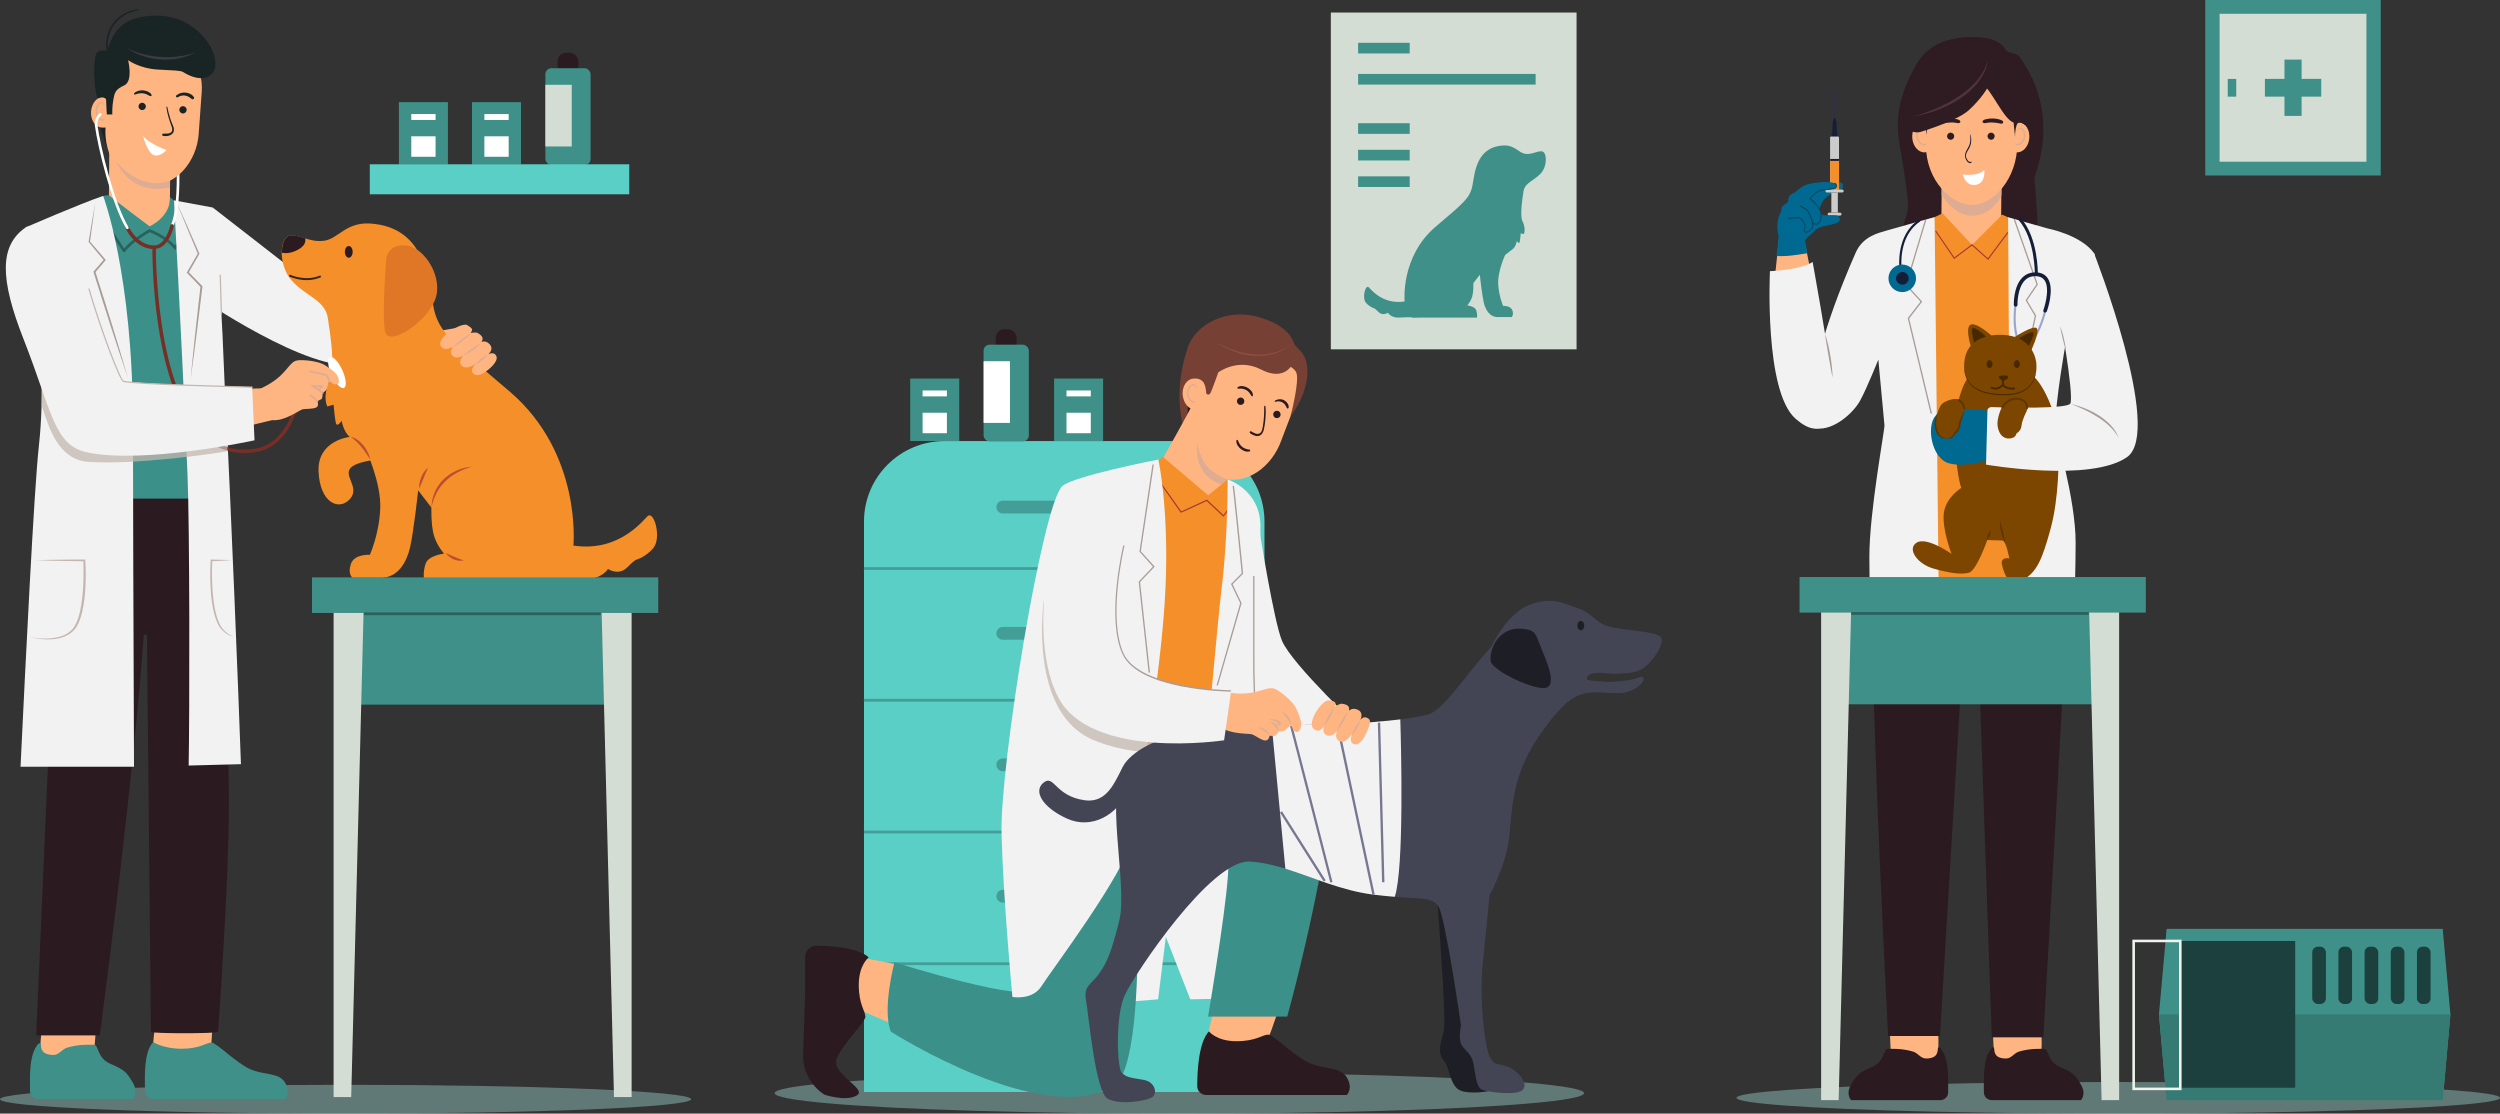 <?xml version="1.0" encoding="UTF-8"?><svg xmlns="http://www.w3.org/2000/svg" viewBox="0 0 359.12 159.97"><rect x="0" y="0" width="359.12" height="159.97" fill="#333333" stroke="none"/><defs><style>.cls-1{fill:#5e3500;}.cls-2{fill:#a89c96;}.cls-3{fill:#fff;}.cls-4{fill:#36251c;}.cls-5{fill:#1e1f26;}.cls-6{fill:#006992;}.cls-7{fill:#2b1b20;}.cls-8,.cls-9{fill:#c4b6af;}.cls-10{isolation:isolate;}.cls-11{fill:#772e25;}.cls-12{fill:#dea393;}.cls-12,.cls-13,.cls-9,.cls-14{mix-blend-mode:multiply;}.cls-15{fill:#084761;}.cls-16{fill:#e07726;}.cls-17{fill:#367a74;}.cls-18{fill:#eef4ed;}.cls-19{fill:#764134;}.cls-20{fill:#5acfc5;}.cls-21{fill:#449e98;}.cls-22{fill:#b84e33;}.cls-13{fill:#deac93;}.cls-23{fill:#2a615d;}.cls-24{fill:#2e1c22;}.cls-25{fill:#f58f29;}.cls-26{fill:#52323d;}.cls-27{fill:#472800;}.cls-28{fill:#945141;}.cls-9{opacity:.75;}.cls-29{fill:#7d4600;}.cls-30{fill:#d4ddd3;}.cls-31{fill:#767791;}.cls-32{fill:#444554;}.cls-33{fill:#2d2a58;}.cls-34{fill:#ccc;}.cls-35{fill:#ffb581;}.cls-36{fill:#151e38;}.cls-37{fill:#9ba6cc;}.cls-38{fill:#3a3b47;}.cls-39{fill:#192424;}.cls-14{fill:#8ebfbb;opacity:.5;}.cls-40{fill:#3f9089;}.cls-41{fill:#1c403d;}.cls-42{fill:#f2f2f2;}.cls-43{fill:#3b9089;}.cls-44{fill:#9e3736;}</style></defs><g class="cls-10"><g id="OBJECTS"><g><ellipse class="cls-14" cx="169.41" cy="157.03" rx="58.14" ry="2.94"/><rect class="cls-30" x="191.17" y="1.8" width="35.3" height="48.38"/><g><path class="cls-40" d="M196.2,43.48c.56,.64,1.17,.8,1.17,.8,0,0,.06-.05,.66,.55,.6,.6,1.33,.1,1.33,.1,0,0,.45,.75,1.62,.69,1.43-.08,1.77-.04,1.77-.04,.09,.11,.73,.04,1.17,.04h8.25s.08-.51-.12-1.07c-.2-.56-1.28-.68-1.28-.68,0,0,.52-.56,.72-1.32,.2-.76,.16-1.88,.16-1.88l.92-1.2s.32,2.92,.56,3.96c.24,1.04,.84,2.12,2.04,2.12h1.96s.36-.24,.12-.96c-.24-.72-1.32-.64-1.32-.64,0,0-.64-1.4-.72-3.2-.08-1.8,1-4.12,1-4.12,0,0,.68-.52,1.12-.88,.44-.36,.56-1.12,.56-1.12,0,0,.32,.48,.4,.16,.08-.32,.16-1.28,.16-1.28l.44,.12c.2-.44,.16-1.16-.2-1.88-.36-.72-.04-3.04,.16-4.28,.2-1.24,1.48-1.48,2.48-2.56,.5-.54,.72-1.32,.73-1.97,0-.64-.21-1.16-.57-1.2-.35-.04-.69,.08-1.06,.19-.38,.12-.8,.23-1.3,.17-1-.12-1.52-1.31-3.24-1.2-3.94,.26-4.04,4.12-4.4,5.86-.36,1.74-1.41,2.52-5.28,5.82-5.06,4.32-4.44,10.73-4.44,10.73-3.36,.5-5.01-2.01-5.23-2.1-.45-.17-.89,1.63-.33,2.27Z"/><rect class="cls-40" x="195.09" y="6.15" width="7.41" height="1.53"/><rect class="cls-40" x="195.09" y="17.7" width="7.41" height="1.53"/><rect class="cls-40" x="195.09" y="21.52" width="7.41" height="1.53"/><rect class="cls-40" x="195.09" y="25.33" width="7.41" height="1.53"/><rect class="cls-40" x="195.09" y="10.62" width="25.5" height="1.53"/></g><g><g><path class="cls-20" d="M135.66,63.36h34.42c6.38,0,11.56,5.18,11.56,11.56v81.94h-57.53V74.92c0-6.38,5.18-11.56,11.56-11.56Z"/><rect class="cls-21" x="124.1" y="81.47" width="56.96" height=".4"/><rect class="cls-21" x="124.1" y="100.39" width="56.96" height=".4"/><rect class="cls-21" x="124.1" y="119.32" width="56.96" height=".4"/><rect class="cls-21" x="124.1" y="138.24" width="56.96" height=".4"/><path class="cls-21" d="M161.7,73.76h-17.65c-.51,0-.92-.41-.92-.92s.41-.92,.92-.92h17.65c.51,0,.92,.41,.92,.92s-.41,.92-.92,.92Z"/><path class="cls-21" d="M161.7,91.9h-17.65c-.51,0-.92-.41-.92-.92s.41-.92,.92-.92h17.65c.51,0,.92,.41,.92,.92s-.41,.92-.92,.92Z"/><path class="cls-21" d="M161.7,110.78h-17.65c-.51,0-.92-.41-.92-.92s.41-.92,.92-.92h17.65c.51,0,.92,.41,.92,.92s-.41,.92-.92,.92Z"/><path class="cls-21" d="M161.7,129.66h-17.65c-.51,0-.92-.41-.92-.92s.41-.92,.92-.92h17.65c.51,0,.92,.41,.92,.92s-.41,.92-.92,.92Z"/><path class="cls-21" d="M161.7,148.54h-17.65c-.51,0-.92-.41-.92-.92s.41-.92,.92-.92h17.65c.51,0,.92,.41,.92,.92s-.41,.92-.92,.92Z"/></g><g><rect class="cls-7" x="143.04" y="47.29" width="3" height="3.33" rx="1.23" ry="1.23"/><rect class="cls-40" x="141.29" y="49.51" width="6.5" height="13.9" rx=".87" ry=".87"/><rect class="cls-3" x="141.29" y="51.89" width="3.79" height="8.86"/></g><g><rect class="cls-40" x="151.42" y="54.38" width="7.04" height="8.97"/><rect class="cls-3" x="153.2" y="56.09" width="3.49" height=".85"/><rect class="cls-3" x="153.2" y="59.29" width="3.49" height="2.94"/></g><g><rect class="cls-40" x="130.75" y="54.38" width="7.04" height="8.97"/><rect class="cls-3" x="132.53" y="56.09" width="3.49" height=".85"/><rect class="cls-3" x="132.53" y="59.29" width="3.49" height="2.94"/></g></g><polygon class="cls-42" points="158.07 144.23 166.36 143.55 167.47 134.57 170.98 143.55 182.92 143.32 181.07 110.98 177.92 87.92 169.01 91.33 158.07 144.23"/><path class="cls-19" d="M170.81,49.48s-2.65,6.16-.6,12.66c1.76,5.58,3.85-11.89,2.31-12.49-1.54-.6-1.71-.17-1.71-.17Z"/><path class="cls-7" d="M170.99,61.85c-.57-.27-.36-3.98-.36-3.98l.77,.97s-.01,1.49-.15,2.4c-.13,.91-.01,.73-.27,.61Z"/><path class="cls-35" d="M172.89,55.07c-3.08,6.16-8.27,14.94-8.27,14.94,0,0,7.06,4.64,9.66,4.64s1.2-3.4,1.2-3.4l2.71-9.17-5.3-7Z"/><path class="cls-35" d="M175.17,68.57c-3.89-1.37-5.07-6.03-3.77-9.72l2.06-5.85c1.3-3.69,5.22-5.67,8.75-4.43h0c3.54,1.24,5.35,5.24,4.05,8.93l-2.21,5.78c-1.3,3.69-4.99,6.66-8.88,5.29Z"/><path class="cls-19" d="M184.05,48.23s1.04,.2,2.84,2.28c1.36,1.57,1.04,4.19,.2,6.3-.67,1.68-1.71,2.98-1.71,2.98,0,0,1.39-5.24,.8-6.34-.6-1.1-2.41-1.27-2.41-1.27l.28-3.95Z"/><path class="cls-13" d="M171.98,63.63c.02,.1-.89,4.82,3.94,6.12l.26-.92c-.06,0-.7-.15-2.18-1.27-1.63-1.22-2.02-3.93-2.02-3.93Z"/><path class="cls-7" d="M178.72,57.81c-.1,.28-.4,.42-.68,.33-.28-.1-.42-.4-.33-.68,.1-.28,.4-.42,.68-.33,.28,.1,.42,.4,.33,.68Z"/><path class="cls-7" d="M183.93,59.71c-.1,.28-.4,.42-.68,.33-.28-.1-.42-.4-.33-.68,.1-.28,.4-.42,.68-.33,.28,.1,.42,.4,.33,.68Z"/><path class="cls-19" d="M185.66,52.3s-1.13,2.53-4.49,.79c-3.36-1.75-6.17,.41-6.17,.41,0,0-.71,2.02-1.05,2.82-.34,.8-.8,.06-.8,.06-.16,.26-.23-.3-.17-.6l-.1-.7v-.1c-.17-.18-.33-.39-.56-.48-.38-.13-1.68,1.35-2.09,1.44,0,0-.28-4.26,.58-6.46,1.01-2.58,5.12-5.42,10.2-3.87,7.11,2.17,4.65,6.69,4.65,6.69Z"/><path class="cls-28" d="M185.25,49.61c-.35,.31-.76,.56-1.19,.77l-.32,.15c-.11,.05-.22,.08-.33,.13-.11,.04-.22,.08-.34,.12l-.34,.09c-.92,.24-1.88,.28-2.83,.21l-.71-.09c-.23-.04-.46-.1-.69-.15l-.35-.08c-.12-.02-.23-.07-.34-.11-.22-.07-.45-.15-.67-.23l-.17-.06-.16-.07-.32-.15-.64-.29c-.41-.23-.82-.47-1.22-.71,.42,.2,.84,.42,1.26,.63l.65,.27,.32,.13,.16,.07,.17,.05c.45,.13,.88,.31,1.35,.39,.23,.05,.45,.11,.68,.14l.69,.09c.93,.09,1.87,.05,2.78-.16l.34-.08c.11-.03,.22-.07,.33-.1,.11-.04,.22-.07,.33-.11l.32-.13c.43-.18,.85-.41,1.22-.69Z"/><path class="cls-35" d="M175,143.04s-1.45,4.53-1.54,6.41c-.06,1.38,7.78,.85,8.78-.54,.33-.46,2-5.7,2-5.7l-9.24-.17Z"/><path class="cls-43" d="M173.54,146.03h11.37c3.23-11.81,8.09-33.91,5.82-37.2-2.65-3.85-22.8-.21-22.8-.21l-18.87,1.31s-8.12,9.17,.79,13.89c8.91,4.72,22.07-.11,26.35-.62,1.02-.12-1.31,14.71-2.66,22.83Z"/><polygon class="cls-35" points="129.08 138.59 122.92 137.39 122.75 144.75 133.01 149.19 129.08 138.59"/><path class="cls-43" d="M146.7,107.57s-2.83,10.76-1.83,14.94c2.62,11.01,4.47,16.7,3.93,19.39-.52,2.62-20.31-3.67-20.31-3.67,0,0-1.81,6.81-.52,9.96,.34,.24,21.93,13.87,31.98,7.85,5.99-3.59,2.48-47.67,2.48-47.67l-15.72-.79Z"/><path class="cls-25" d="M166.74,67.16s-8.21,.32-9.61,1.63c-5.43,5.09-10.01,40.21-10.01,40.21,0,0,20.06,1.59,25.83-1.03,0,0,4.79-16.25,6.58-29.85,1.14-8.64-3.59-8.29-3.59-8.29l-2.39,2.1-6.81-4.77Z"/><polygon class="cls-25" points="165.17 67.22 167.02 65.61 173.55 71.15 176.35 68.88 177.49 71.85 175.74 74.12 173.34 71.87 169.65 73.57 165.17 67.22"/><path class="cls-44" d="M175.74,74.2s-.04,0-.05-.02l-2.36-2.21-3.64,1.67s-.08,0-.1-.03l-4.48-6.35s-.02-.09,.02-.11c.04-.02,.09-.02,.11,.02l4.45,6.29,3.63-1.67s.06,0,.09,.01l2.33,2.19,1.69-2.2s.08-.04,.11-.01c.03,.03,.04,.08,.01,.11l-1.75,2.27s-.03,.03-.06,.03h0Z"/><path class="cls-42" d="M180.94,76.34s2.04,12.84,3.2,15.67c1.42,3.44,11.62,13,11.62,13,0,0-1.13,1.87-2.55,2.83-1.41,.96-6.5-.63-7.92-2.15-2.28-2.43-6.25-5.5-7.5-8.68-2.02-5.17,3.15-20.67,3.15-20.67Z"/><path class="cls-42" d="M176.35,68.88s.04,8.13-.8,15.04c-.7,5.72-2.7,28.64-2.7,28.64l7.96-5.45s.25-26.27,.25-31.51-4.72-6.73-4.72-6.73Z"/><path class="cls-2" d="M180.72,107.13c0-.06-.78-5.62-.71-13.44,.01-1.42,0-10.86,0-10.95h.19c0,.09,.01,9.54,0,10.95-.07,7.8,.7,13.36,.71,13.41l-.19,.03Z"/><path class="cls-42" d="M166.39,66s1.76,7.87,.9,20.79c-.87,13.14-4.35,31.34-4.74,33.71-.79,4.72-11.62,19.04-12.93,21.14-1.31,2.1-4.19,1.57-4.19,1.57,0,0-1.3-13.74-1.56-23.43s5.85-47.26,8.72-49.94c1.57-1.46,13.8-3.83,13.8-3.83Z"/><path class="cls-2" d="M165.08,96.64s-.09-.04-.09-.08l-1.42-13.01,2.04-2.15-1.93-2.15,1.86-12.47c0-.05,.06-.09,.11-.08,.05,0,.09,.06,.08,.11l-1.85,12.38,1.99,2.21-2.1,2.21,1.41,12.92c0,.05-.03,.1-.08,.1h-.01Z"/><path class="cls-2" d="M174.88,98.49s-.02,0-.03,0c-.05-.01-.08-.07-.07-.12l3.37-11.73-1.32-2.75,1.54-1.54c-.42-4.19-1.22-12.13-1.3-12.47-.01-.05,.02-.1,.07-.12,.05-.01,.1,.02,.12,.07,.11,.44,1.26,12.05,1.31,12.54v.04l-1.51,1.51,1.29,2.7v.03l-3.39,11.77s-.05,.07-.09,.07Z"/><path class="cls-7" d="M173.66,148.15s1.1,1.42,3.94,1.42,3.78-.95,4.57-.95,3.78,3.15,5.99,4.1c2.21,.95,4.36,.47,5.31,2.05,.95,1.58,0,2.52,0,2.52h-20.23c-.69,0-1.26-.56-1.26-1.25,0-2.1,.18-6.27,1.68-7.89Z"/><path class="cls-7" d="M124.78,137.53s-1.42,1.1-1.42,3.94,.95,3.78,.95,4.57-3.15,3.78-4.1,5.99c-.95,2.21,4.46,4.38,2.88,5.32-1.58,.95-4.67-.11-4.67-.11h0c-1.98-1.27-3.14-3.49-3.06-5.85l.29-8.5v-5.4c0-.91,.74-1.65,1.65-1.64,2.19,.02,5.97,.27,7.49,1.68Z"/><path class="cls-35" d="M169.9,56.77c.12,1.23,.96,2.15,1.89,2.06,1.72-.16,1.56-1.52,1.44-2.75-.12-1.23-.7-1.83-1.87-1.69-.92,.11-1.58,1.16-1.47,2.38Z"/><path class="cls-13" d="M170.65,55.83c.12-.28,.33-.6,.65-.67,.28-.06,.61,.16,.57,.46,0,.06-.11,.06-.11,0,0-.15-.11-.26-.26-.28-.15-.02-.3,.07-.4,.17-.22,.22-.33,.55-.36,.85-.03,.31,.04,.65,.21,.91,.08,.12,.19,.23,.32,.3,.11,.05,.28,.09,.4,.05,.05-.01,.11,.04,.07,.09-.09,.1-.21,.16-.35,.14-.15-.02-.29-.1-.4-.19-.25-.21-.39-.53-.45-.85-.06-.33-.02-.67,.1-.98Z"/><path class="cls-7" d="M181.78,58.37c-.01-.11-.18-.12-.18,0,0,.97-.02,1.93-.2,2.89-.06,.34-.13,.83-.47,1-.39,.2-.85-.09-1.18-.29-.18-.11-.33,.16-.16,.28,.35,.23,.84,.49,1.27,.36,.4-.13,.6-.52,.69-.9,.12-.52,.19-1.05,.23-1.58,.05-.58,.07-1.18,0-1.76Z"/><path class="cls-7" d="M185.11,58.32c-.02-.12-.06-.22-.12-.32-.12-.2-.28-.36-.48-.48-.43-.25-.95-.22-1.37,.04-.08,.05-.03,.2,.07,.16,.36-.13,.78-.08,1.1,.14,.13,.09,.25,.22,.33,.35,.05,.08,.1,.15,.13,.23,.04,.08,.05,.19,.15,.23,.05,.02,.1,.02,.14-.02,.09-.08,.06-.23,.04-.34Z"/><path class="cls-7" d="M179.95,56.53c-.04-.12-.08-.22-.16-.32-.15-.2-.34-.37-.56-.5-.41-.24-.99-.37-1.42-.11-.1,.06-.07,.25,.06,.24,.2-.02,.4-.04,.6,0,.2,.04,.39,.09,.57,.2,.17,.1,.32,.23,.44,.39,.03,.04,.06,.09,.08,.13,.03,.04,.06,.07,.09,.11,.06,.09,.08,.21,.19,.26,.03,.01,.08,0,.1-.03,.08-.1,.03-.25,0-.37Z"/><path class="cls-9" d="M149.94,86.22s-2.36,16.17,7.19,20.11c9.55,3.93,18.7,0,18.7,0,0,0-16.46-1.01-20.5-7.86-4.04-6.85-5.39-12.24-5.39-12.24Z"/><path class="cls-7" d="M179.58,64.65c-.07-.1-.19-.07-.3-.09-.09-.02-.19-.05-.29-.08-.19-.05-.38-.15-.53-.27-.15-.12-.29-.27-.39-.43-.11-.18-.17-.37-.26-.55-.04-.08-.18-.06-.2,.03-.09,.47,.27,.95,.62,1.23,.19,.15,.41,.27,.64,.34,.12,.04,.24,.05,.36,.04,.11,0,.29,.01,.35-.1,.02-.03,.02-.08,0-.11Z"/><path class="cls-5" d="M206.39,128.26s1.42,18.22,1.01,19.84c-.4,1.62-1.01,3.04,0,4.25,1.01,1.21,.81,4.05,2.83,4.45,2.02,.4,4.25-.2,4.25-.2l-4.66-26.72-3.44-1.62Z"/><path class="cls-32" d="M162.03,109.51c-1.47,.56-2,6.05-6.25,5.44s-4.35-3.75-5.87-2.53c-1.52,1.21-.2,3.54,3.34,5.16s7.29-.51,8.71-3.95c1.42-3.44,1.54-4.68,.08-4.12Z"/><path class="cls-32" d="M221.09,96.83c-1.87-1.84-3.95-6.83-6.55-4.23-3.04,3.04-6.81,8.98-9.03,9.89s-12.35,1.82-21.76,1.62c-9.41-.2-18.32,1.21-21.86,5.16-3.54,3.95,.2,17.61-1.11,22.98-1.32,5.36-2.02,6.38-3.04,7.79-1.01,1.42-2.13,1.52-1.72,3.75,.4,2.23,1.32,13.16,3.14,14.07,1.82,.91,5.36,.3,6.28-.2,.91-.51,.51-2.23-1.11-2.53-1.62-.3-2.63-.3-3.24-1.11-.61-.81-.91-8.1,.51-11.13,1.42-3.04,12.35-19.43,17.92-19.13,5.57,.3,11.24,3.95,17.81,4.76,6.58,.81,8.3,.1,9.31,1.72s3.24,17.11,3.24,17.11c0,0-.33,1.21-.1,2.28,.23,1.06,1.37,1.44,1.75,2.66,.38,1.21,.38,3.87,1.37,4.25,.99,.38,5.24,.91,5.92-.08,.68-.99-.84-2.73-2.35-3.26s-1.59-.08-2.35-1.14c-.76-1.06-1.67-8.05-1.14-13.44s.99-10.02,.99-10.02c0,0,2.43-4.48,2.81-8.27,.38-3.8,.46-7.67,2.81-12.15,1.06-2.01,3.17-5,4.87-6.67,1.55-1.52-1.26-2.63-3.33-4.67Z"/><path class="cls-42" d="M200.36,128.82c-.88-.07-1.89-.16-3.06-.31-4.57-.56-8.7-2.49-12.66-3.72l-1.97-20.69c.36,0,.71,0,1.07,.01,6.37,.14,13.06-.24,17.41-.77,.12,3.84,.57,21.34-.79,25.47Z"/><path class="cls-31" d="M191.09,126.79c-.06-.22-5.62-22.01-5.77-22.46l.32-.11c.15,.46,5.54,21.58,5.77,22.48l-.33,.08Z"/><rect class="cls-31" x="194.57" y="104" width=".34" height="24.78" transform="translate(-19.91 42.92) rotate(-11.97)"/><rect class="cls-31" x="198.22" y="103.81" width=".34" height="22.93" transform="translate(-2.98 5.3) rotate(-1.52)"/><rect class="cls-31" x="186.98" y="115.71" width=".34" height="11.74" transform="translate(-36.01 118.9) rotate(-32.32)"/><path class="cls-32" d="M220,86.76c3.06-.9,4.02-.3,6.45,.53,2.43,.84,2.58,2.05,4.48,2.66s6.76,.68,7.59,1.52c.84,.84-1.37,3.95-2.66,4.63-1.29,.68-2.05,.53-3.26,.68-1.21,.15-3.72-.53-4.48,.3-.76,.84,.99,.68,2.2,.84,1.21,.15,3.26-.15,4.1-.3s1.52-.68,1.67-.15c.15,.53-1.21,1.82-2.96,2.05s-4.55-.53-6.6,.46c-2.05,.99-3.49,3.34-5.16,3.34s-7.74-5.01-7.9-7.44c-.15-2.43,3.19-8.12,6.53-9.11Z"/><path class="cls-5" d="M218.71,90.33c1.87,.19,1.82,.61,2.58,2.51s2.35,5.31,.91,5.92c-1.44,.61-7.74-2.35-8.05-3.72-.3-1.37,.91-5.09,4.55-4.71Z"/><path class="cls-5" d="M226.58,89.86c0,.37,.22,.67,.5,.67s.5-.3,.5-.67-.22-.67-.5-.67-.5,.3-.5,.67Z"/><g><path class="cls-35" d="M196.34,103.1c-.2-.08-.54-.17-.93,.32,.29-.59,.29-1.34-.67-1.57-.57-.14-.97,.24-.97,.24,.16-.64-.24-.9-1-1-.33-.04-.98,.39-.98,.39,.16-.62,.04-.73-.9-.88-.94-.16-3.49,3.5-2,4.23,.55,.27,.79,.13,1.26-.44-.12,.55-.04,1,.39,1.21,.52,.25,1.03-.04,1.49-.54-.18,.62-.13,1.16,.34,1.39,.66,.32,1.31-.24,1.84-.99-.24,.62-.26,1.18,.19,1.4,1.26,.62,2.26-2.53,2.26-2.53,.13-.52,.33-.98-.32-1.23Z"/><path class="cls-13" d="M191.63,101.64c-.06,.25-.15,.48-.25,.72-.1,.23-.21,.46-.33,.68-.12,.22-.25,.44-.39,.64-.14,.21-.29,.41-.48,.59,.17-.48,.39-.93,.62-1.37,.12-.22,.24-.44,.38-.65,.13-.21,.28-.42,.44-.62Z"/><path class="cls-13" d="M193.64,102.21c-.08,.26-.19,.5-.3,.74-.11,.24-.24,.47-.37,.7-.13,.23-.27,.45-.42,.67-.15,.22-.31,.43-.49,.63,.08-.26,.19-.5,.3-.74,.11-.24,.24-.47,.37-.7,.13-.23,.27-.45,.42-.67,.15-.22,.31-.43,.49-.63Z"/><path class="cls-13" d="M195.41,103.42c-.05,.21-.12,.41-.2,.6-.08,.19-.17,.38-.27,.56-.1,.18-.21,.36-.33,.53-.12,.17-.25,.34-.42,.48,.07-.2,.14-.4,.23-.58,.08-.19,.18-.37,.28-.55,.1-.18,.21-.36,.33-.53,.12-.17,.24-.34,.39-.49Z"/></g><path class="cls-35" d="M176.4,99.47s1.7,.33,3.41,.03c1.71-.3,2.57-.9,3.37-.53,.8,.37,2.57,1.79,3.03,2.83,.46,1.03,.72,1.73,.7,2.23-.02,.51-.2,1.15-.67,1.12-.47-.04-.61-.65-.61-.65l-.17-.35s-.54,.45-.87,.73c-.33,.28-.9,.18-.9,.18,0,0-.39,.7-.68,.69-.29-.02-.62-.08-.62-.08,0,0-.14,.8-.71,.7s-1.34-.69-1.78-.87c-.44-.18-3.18,.05-4.64-1.12-1.46-1.17-1.04-4.21,1.15-4.88Z"/><path class="cls-42" d="M161.45,78.36s-2.53,10.43-.1,15.59c2.43,5.16,15.5,5.31,15.5,5.31l-1.01,7.08s-19.27,2.96-23.9-6.31c-4.05-8.1-.91-21.56-.91-21.56l10.43-.1Z"/><path class="cls-2" d="M176.84,99.35c-.54,0-13.16-.2-15.58-5.36-2.42-5.13,.07-15.55,.09-15.65l.18,.04c-.03,.1-2.49,10.45-.11,15.53,2.38,5.05,15.28,5.25,15.41,5.25v.19Z"/><path class="cls-13" d="M182.37,105.57c-.29-.19-.53-.39-.8-.56-.13-.09-.26-.17-.4-.26-.14-.09-.28-.16-.43-.25,.17-.02,.35,0,.51,.06,.17,.05,.32,.13,.47,.23,.14,.1,.27,.21,.38,.35,.11,.13,.21,.28,.26,.44Z"/><path class="cls-13" d="M183.3,104.15c.08-.07,.17-.12,.26-.17l.13-.06s.04-.02,.05-.03c.01,0,0-.02,0,.01-.01,.04,0,.06,0,.05,0,0-.01-.02-.03-.03-.03-.03-.06-.06-.09-.09-.06-.05-.14-.1-.22-.14-.33-.17-.72-.26-1.09-.41,.2,0,.4,0,.6,.03,.2,.03,.4,.07,.6,.15,.1,.04,.2,.09,.28,.16,.04,.03,.09,.07,.13,.12,.02,.02,.04,.04,.06,.08,.02,.03,.05,.11,.02,.19-.04,.07-.08,.1-.11,.11-.03,.02-.06,.02-.09,.03-.06,.01-.11,.02-.16,.02-.1,0-.2,0-.31-.02Z"/><path class="cls-13" d="M185.45,104.14c-.19-.37-.37-.71-.6-1.02-.11-.16-.23-.31-.36-.45-.13-.15-.27-.28-.42-.44,.2,.06,.39,.15,.56,.28,.17,.12,.32,.28,.44,.45,.12,.17,.22,.36,.29,.56,.07,.2,.1,.41,.09,.62Z"/><path class="cls-13" d="M182.41,103.63c.17,.02,.33,.09,.48,.17,.15,.08,.28,.19,.4,.31,.12,.12,.22,.27,.29,.43,.07,.16,.11,.33,.1,.5-.1-.14-.19-.27-.29-.39-.1-.12-.2-.24-.3-.35-.21-.23-.44-.43-.68-.67Z"/></g><g><ellipse class="cls-14" cx="304.28" cy="157.7" rx="54.84" ry="2.27"/><rect class="cls-40" x="316.78" width="25.21" height="25.21"/><rect class="cls-30" x="318.84" y="1.98" width="21.09" height="21.25"/><g><rect class="cls-40" x="328.16" y="8.56" width="2.46" height="8.09"/><rect class="cls-40" x="325.35" y="11.33" width="8.09" height="2.55"/></g><rect class="cls-40" x="320.01" y="11.34" width="1.22" height="2.54"/><g><polygon class="cls-40" points="352 145.73 350.89 158.03 311.23 158.03 310.13 145.73 311.23 133.43 350.89 133.43 352 145.73"/><polygon class="cls-17" points="352 145.73 350.89 158.03 311.23 158.03 310.13 145.73 352 145.73"/><rect class="cls-41" x="313.19" y="135.17" width="16.51" height="21.08"/><rect class="cls-41" x="332.15" y="135.99" width="1.96" height="8.23" rx=".8" ry=".8"/><rect class="cls-41" x="335.91" y="135.99" width="1.96" height="8.23" rx=".8" ry=".8"/><rect class="cls-41" x="339.67" y="135.99" width="1.96" height="8.23" rx=".8" ry=".8"/><rect class="cls-41" x="343.43" y="135.99" width="1.96" height="8.23" rx=".8" ry=".8"/><rect class="cls-41" x="347.19" y="135.99" width="1.96" height="8.23" rx=".8" ry=".8"/><path class="cls-18" d="M313.38,156.6h-7.07v-21.62h7.07v21.62Zm-6.7-.37h6.33v-20.88h-6.33v20.88Z"/></g><path class="cls-35" d="M286.29,148.68l.22,4.36s6.27-.44,6.59-1.25c.33-.82,.11-4.2,.11-4.2l-6.92,1.09Z"/><path class="cls-35" d="M271.39,146.24l.29,6.8s6.27-.44,6.59-1.25c.33-.82,.11-4.2,.11-4.2l-6.99-1.35Z"/><path class="cls-7" d="M293.52,149.01c.67-11.61,3.26-56.8,3.55-65.05,.33-9.48-13.29-2.07-13.29-2.07l2.33,67.12h7.42Z"/><path class="cls-7" d="M271.21,148.82h7.46l4.02-66.82s-13.62-7.52-13.29,1.96c.1,2.96-.48,5.87-.44,8.28,.36,18.98,1.8,47.72,2.26,56.58Z"/><path class="cls-24" d="M276.75,7.45s-.72,.66-1.41,1.77c-1.29,2.08-3.07,5.79-2.67,9.98,.19,2,.89,5.17,1.18,7.93,.16,1.55,.52,2.45-.21,4.5-2.73,7.57,5.67,8.05,6.7,6.13,0,0,.96-6.95,1.13-11.86s-4.72-18.45-4.72-18.45Z"/><path class="cls-24" d="M284.97,30.71l2.64,8.03s5.17-4.18,5.07-6.86c-.11-2.68-.32-4.69-.41-5.88-.07-.94,.72-2.1,1.11-5.2,.98-7.97-3.53-12.85-3.53-12.85,0,0-5.3,13.06-5.13,17.96,.04,1.27,.14,2.98,.26,4.82Z"/><path class="cls-35" d="M273.19,55.57h20.61c.69-4.58,1.91-8.32,1.91-8.32l.23-13.67-12.75-3.96-12.75,3.96,.23,13.67s1.69,3.41,2.53,8.32Z"/><path class="cls-35" d="M278.94,23.59c-.03,4.3-.07,9.23-.07,9.23,0,0,1.67,2.04,4.19,2.06,2.52,.02,4.39-2,4.39-2l.07-9.29h-8.58Z"/><path class="cls-13" d="M287.52,26l-.02,2.08c-.42,1.06-1.95,2.91-4.21,2.91s-3.68-1.99-4.38-2.96c0-.71,.01-1.33,.02-2.03h8.58Z"/><path class="cls-35" d="M283.29,29.44c-2.87,0-6.64-3.38-6.64-8.67l-.06-4.93c-.04-3.78,2.87-6.88,6.5-6.91h0c3.63-.03,6.59,3.01,6.63,6.79l.06,4.93c0,4.99-3.42,8.79-6.49,8.79Z"/><path class="cls-3" d="M281.93,25.06s2.12,.35,3.11-.63c0,0,.25,1.88-1.23,2.12-1.47,.25-1.88-1.5-1.88-1.5Z"/><path class="cls-24" d="M287.33,17.2c-.38-.14-.81-.19-1.21-.18-.24,0-.47,.03-.71,.08-.23,.04-.56,.1-.62,.36-.01,.05,0,.11,.04,.14,.18,.16,.42,.08,.63,.04,.18-.03,.37-.05,.56-.05,.4,0,.79,.05,1.19,.13,.17,.03,.47,.13,.54-.11,.07-.25-.25-.35-.42-.41Z"/><path class="cls-24" d="M279.06,17.2c.38-.14,.81-.19,1.21-.18,.24,0,.47,.03,.71,.08,.23,.04,.56,.1,.62,.36,.01,.05,0,.11-.04,.14-.18,.16-.42,.08-.63,.04-.18-.03-.37-.05-.56-.05-.4,0-.79,.05-1.19,.13-.17,.03-.47,.13-.54-.11-.07-.25,.25-.35,.42-.41Z"/><path class="cls-24" d="M280.72,19.56c0,.28-.23,.52-.51,.52-.28,0-.52-.23-.52-.51,0-.28,.23-.52,.51-.52,.28,0,.52,.23,.52,.51Z"/><path class="cls-24" d="M286.53,19.56c0,.28-.23,.52-.51,.52-.28,0-.52-.23-.52-.51,0-.28,.23-.52,.51-.52,.28,0,.52,.23,.52,.51Z"/><g><path class="cls-35" d="M274.7,19.9c.12,1.19,.95,2.07,1.84,1.98,1.66-.17,1.52-1.13,1.4-2.32-.12-1.19-.95-2.07-1.84-1.98-.9,.09-1.52,1.13-1.4,2.32Z"/><path class="cls-13" d="M275.29,19.19c.04-.29,.17-.64,.45-.79,.24-.12,.61,0,.65,.29,0,.06-.09,.08-.1,.02-.04-.14-.17-.21-.31-.2-.15,.02-.27,.13-.34,.25-.15,.26-.18,.59-.13,.89,.05,.3,.19,.6,.42,.8,.1,.1,.23,.17,.37,.2,.12,.02,.28,.02,.38-.05,.04-.03,.11,.01,.08,.07-.07,.12-.16,.2-.3,.22-.14,.02-.29-.02-.42-.08-.29-.14-.5-.41-.63-.69-.13-.29-.18-.62-.14-.94Z"/></g><g><path class="cls-35" d="M291.5,19.9c-.12,1.19-.95,2.07-1.84,1.98-1.66-.17-1.52-1.13-1.4-2.32,.12-1.19,.95-2.07,1.84-1.98,.9,.09,1.52,1.13,1.4,2.32Z"/><path class="cls-13" d="M290.91,19.19c-.04-.29-.17-.64-.45-.79-.24-.12-.61,0-.65,.29,0,.06,.09,.08,.1,.02,.04-.14,.17-.21,.31-.2,.15,.02,.27,.13,.34,.25,.15,.26,.18,.59,.13,.89-.05,.3-.19,.6-.42,.8-.1,.1-.23,.17-.37,.2-.12,.02-.28,.02-.38-.05-.04-.03-.11,.01-.08,.07,.07,.12,.16,.2,.3,.22,.14,.02,.29-.02,.42-.08,.29-.14,.5-.41,.63-.69,.13-.29,.18-.62,.14-.94Z"/></g><path class="cls-24" d="M289.45,19.75c-.02-.72,.15-1.79,.37-2.02,.33-.36,1.04,.19,1.04,.19,0,0,1.37-2.79,.76-5.82-.25-1.22-.86-3.46-1.78-4.17-.43-.34-1.45-.3-1.73-.78-.93-1.55-2.83-1.82-4.9-1.82-5.18,0-7.8,2.5-8.76,6-.96,3.5,.72,6.77,.72,6.77,.4-.61,1.49-.45,1.49-.45l.05,1.75s.11-.85,.53-3.08c.42-2.23,1.59-4.78,3.19-5.95,1.59-1.17,2.44,.21,2.44,.21,0,0,.41,.58,1.81,1.41,1.39,.84,3.11,5.15,4.57,5.61,.11,1.05,.21,2.13,.21,2.13Z"/><path class="cls-24" d="M286.54,9.39c.32,.11-.19,3.23-3.75,6.46-1.72,1.55-6.91,3.1-6.91,3.1,0,0-1.97,.58-1.89-1.72,.08-2.37,1.88-5.37,3.5-7.16,1.64-1.83,6.34-1.63,9.05-.68Z"/><path class="cls-26" d="M274.94,16.71c.56-.16,1.12-.34,1.67-.54,.55-.2,1.09-.41,1.63-.64,.53-.24,1.06-.48,1.57-.76,.51-.27,1.02-.56,1.5-.88,.97-.63,1.86-1.38,2.62-2.26,.37-.44,.7-.92,.99-1.42,.29-.51,.5-1.05,.69-1.61-.1,.58-.29,1.14-.53,1.69-.25,.54-.57,1.05-.93,1.52-.36,.47-.78,.9-1.22,1.3-.44,.4-.92,.75-1.42,1.08-.99,.65-2.06,1.18-3.17,1.6-1.1,.42-2.25,.74-3.41,.92Z"/><path class="cls-36" d="M283.18,23.23c-.2,.07-.37,.01-.5-.16-.11-.15-.22-.34-.26-.52-.09-.43,.18-.81,.39-1.15,.4-.65,.4-1.33,.29-2.06,0-.03-.06-.02-.06,0,0,.5,.03,1.03-.15,1.5-.16,.43-.49,.79-.59,1.24-.1,.41,.03,.79,.28,1.12,.14,.18,.55,.4,.65,.06,0-.02-.02-.05-.04-.04Z"/><path class="cls-42" d="M295.2,61.75c0,.1,2.97,9.87,2.96,16.21-.01,7.11-.5,16.88-.49,17l-8.83-.3-.03-10.73h-10.32l.09,10.38-9.82-.33s-.21-7.4-.23-13.95c-.01-6.5,2.22-18.3,2.17-18.94-.38-3.99-.88-9.43-.88-9.43,0,0-1.6,4-2.59,5.84s-3.82,4.34-6.27,4.05c-3.58-.42-.78-3.77-.78-3.77,.31-3.96,1.38-10.05,6.37-21.45,1.05-2.4,3.25-2.85,4.53-3.23,1.28-.38,6.84-1.92,6.84-1.92,0,0,.61,4.88,5.84,4.79,4.17-.08,3.43-2.57,4.71-4.76l5.64,1.6s4.83,.92,6.72,3.59c.86,1.22-4.1,12.91-4.1,12.91,0,0-1.48,8.19-1.53,12.43Z"/><path class="cls-2" d="M277.41,59.43s-.08-.03-.09-.07l-3.28-13.66,1.83-2.37-2.16-2.38,2.79-9.31c.02-.05,.07-.08,.12-.06,.05,.02,.08,.07,.06,.12l-2.76,9.21,2.2,2.42-1.87,2.42,3.26,13.58c.01,.05-.02,.1-.07,.11h-.02Z"/><path class="cls-2" d="M289.53,58.85h-.02c-.05-.01-.08-.06-.07-.11l2.85-13.37-1.32-2.23,1.56-2.3-3.25-9.27s0-.1,.06-.12c.05-.02,.1,0,.12,.06l3.28,9.36-1.55,2.28,1.3,2.19-2.87,13.44s-.05,.08-.09,.08Z"/><path class="cls-6" d="M261.31,30.18s.24-1.16,1.04-1.85c.8-.68,2.29-1.04,2.37-1.41,.08-.36-.02-.63-.36-.68-.4-.06-2.21,.32-2.37,.36-.16,.04-2.53,.92-2.57,1.69-.04,.76,1.89,1.89,1.89,1.89Z"/><rect class="cls-34" x="263.07" y="27.23" width=".93" height="3.32"/><path class="cls-34" d="M264.63,27.65h-2.19c-.12,0-.21-.09-.21-.21h0c0-.12,.09-.21,.21-.21h2.19c.12,0,.21,.09,.21,.21h0c0,.12-.09,.21-.21,.21Z"/><path class="cls-34" d="M264.32,30.97h-1.57c-.12,0-.21-.09-.21-.21h0c0-.12,.09-.21,.21-.21h1.57c.12,0,.21,.09,.21,.21h0c0,.12-.09,.21-.21,.21Z"/><path class="cls-2" d="M263.93,27.71h-.84s-.06-.03-.06-.06,.03-.06,.06-.06h.84s.06,.03,.06,.06-.03,.06-.06,.06Z"/><path class="cls-2" d="M263.93,30.58h-.84s-.06-.03-.06-.06,.03-.06,.06-.06h.84s.06,.03,.06,.06-.03,.06-.06,.06Z"/><path class="cls-33" d="M263.53,17.03s-.05-.02-.05-.05v-3.82s.02-.05,.05-.05,.05,.02,.05,.05v3.82s-.02,.05-.05,.05Z"/><path class="cls-36" d="M263.99,19.37h-.91s-.08-.03-.08-.08h0s.03-.08,.08-.08h.91s.08,.03,.08,.08h0s-.03,.08-.08,.08Z"/><polygon class="cls-36" points="263.88 19.23 263.19 19.23 263.28 17.32 263.78 17.32 263.88 19.23"/><path class="cls-36" d="M263.67,17.45h-.27v-.34c0-.08,.06-.14,.14-.14h0c.08,0,.14,.06,.14,.14v.34Z"/><rect class="cls-36" x="263.19" y="19.29" width=".68" height=".45"/><path class="cls-34" d="M264.17,19.76v7.63h-1.28v-7.63c0-.08,.07-.15,.15-.15h.97c.08,0,.15,.07,.15,.15Z"/><rect class="cls-25" x="262.9" y="22.93" width="1.28" height="4.31"/><rect class="cls-36" x="262.9" y="22.83" width="1.28" height=".28"/><path class="cls-12" d="M260.02,28.61s-.03,0-.05-.02c0,0-.74-.57-1.16-.6-.04,0-.08-.04-.08-.08,0-.04,.04-.08,.08-.08,.47,.02,1.21,.6,1.25,.63,.03,.03,.04,.08,.01,.11-.02,.02-.04,.03-.06,.03Z"/><path class="cls-35" d="M259.26,34.81l.74,3.7s-4.37,1.88-4.99,.82l.6-5.65,3.66,1.14Z"/><path class="cls-6" d="M255.52,34.05l-.33,2.73s1.16,.06,2.29-.09c1.13-.16,2.17-.31,2.17-.31l-.41-1.95-3.72-.38Z"/><path class="cls-6" d="M255.57,34.43s-.4-1.69-.2-2.69c.2-1,.52-1.41,.52-1.41,0,0-.08-.52,.24-.76,.32-.24,.72-.56,.72-.56,0,0,0-.64,.24-.92,.24-.28,.8-.48,.8-.48,0,0,.92-.92,1.85-1.16,.92-.24,2.7-.43,3.57-.2,.67,.17,.73,.65,.17,.85-.27,.1-1.16,.08-1.88,.29-.77,.23-1.23,.8-1.49,1.02,0,0,.16,0,.68,.48,.52,.48,.72,1.65,.8,1.81,.25,.5,2.21-.04,2.53,.4,.32,.44,.24,.8-.6,1.04-.84,.24-2.29,.36-2.81,.96-.52,.6-1.45,1.16-1.45,1.61s-2.61,1.61-3.69-.28Z"/><path class="cls-15" d="M259.47,33.42c-.07,0-.14-.01-.2-.04-.26-.11-.18-.38-.11-.61,.06-.19,.11-.39,.03-.55-.2-.41-.55-.88-.85-.88-.35,0-1.43,.12-1.44,.12-.04,0-.08-.03-.09-.07s.03-.08,.07-.09c.04,0,1.09-.12,1.45-.12,.47,0,.88,.74,.99,.97s.04,.46-.02,.67c-.07,.26-.09,.37,.02,.42,.13,.06,.35,.02,.55-.11,.29-.19,.46-.49,.46-.82,0-.69-.7-1.92-.71-1.93-.26-.33-1.03-.68-1.04-.69-.04-.02-.06-.07-.04-.11,.02-.04,.07-.06,.11-.04,.03,.01,.81,.37,1.1,.74,.04,.06,.74,1.28,.74,2.02,0,.38-.2,.73-.53,.95-.17,.11-.34,.17-.5,.17Z"/><path class="cls-15" d="M260.87,32.29c-.24,0-.41-.13-.41-.13-.04-.03-.04-.08-.02-.11,.03-.04,.08-.04,.11-.02,.01,.01,.37,.26,.71-.09,.37-.37,.26-1.33,.22-1.44-.28-.82-1.05-1.5-1.38-1.79-.06-.06-.11-.1-.14-.13l-.05-.05,.04-.06s.68-.9,1.45-1.16c.46-.15,.93-.19,1.36-.22,.28-.02,.52-.04,.7-.09,.21-.06,.25-.2,.25-.29,0-.13-.06-.27-.17-.31-.04-.02-.06-.06-.04-.1s.06-.06,.1-.04c.16,.07,.28,.26,.26,.47-.01,.21-.15,.37-.37,.43-.19,.05-.44,.07-.73,.09-.41,.03-.88,.07-1.32,.21-.61,.2-1.17,.85-1.33,1.05,.02,.02,.05,.05,.08,.07,.34,.3,1.13,1,1.43,1.86,.05,.14,.17,1.18-.26,1.61-.18,.18-.36,.23-.51,.23Z"/><path class="cls-42" d="M254.25,38.95s4.37-.15,6.13-1.32c0,0,2.14,11.77,2.87,17.48,.42,3.26-.04,5.56-1.27,6.17-.93,.46-2.1,.57-4.05-1.13-4.54-3.96-3.68-21.2-3.68-21.2Z"/><polygon class="cls-25" points="288.8 83.94 288.46 31.22 287.61 30.84 283.28 35.18 279.04 30.65 277.9 31.19 278.48 83.94 288.8 83.94"/><path class="cls-44" d="M280.71,37.21l-2.69-3.94s-.02-.09,.02-.11c.04-.02,.09-.02,.11,.02l2.59,3.8,2.48-1.87s.08-.02,.11,.02c.03,.04,.02,.08-.02,.11l-2.61,1.97Z"/><path class="cls-44" d="M285.58,37.33l-2.36-2.1s-.04-.08,0-.11c.03-.03,.08-.04,.11,0l2.23,1.98,2.77-3.72s.08-.04,.11-.02c.04,.03,.04,.08,.02,.11l-2.87,3.86Z"/><path class="cls-36" d="M273,38.54c-.08,0-.15-.06-.16-.14,0-.05-.5-4.61,2.74-6.8,.07-.05,.17-.03,.22,.04,.05,.07,.03,.17-.04,.22-3.08,2.09-2.61,6.46-2.61,6.5,.01,.09-.05,.17-.14,.18h-.02Z"/><g><circle class="cls-6" cx="273.27" cy="39.98" r="1.98" transform="translate(171.57 296.76) rotate(-76.72)"/><path class="cls-36" d="M274.18,39.98c0,.5-.41,.91-.91,.91s-.91-.41-.91-.91,.41-.91,.91-.91,.91,.41,.91,.91Z"/></g><path class="cls-37" d="M291.73,51.28s-.04,0-.07-.02c-3.24-1.62-2.3-7.38-2.26-7.63,.01-.08,.09-.14,.17-.12,.08,.01,.14,.09,.12,.17,0,.06-.94,5.79,2.1,7.31,.07,.04,.1,.13,.07,.2-.03,.05-.08,.08-.13,.08Z"/><path class="cls-37" d="M288.84,51.2c-.08,0-.14-.06-.15-.14,0-.08,.05-.15,.14-.16,3.48-.27,4.8-6.23,4.81-6.29,.02-.08,.1-.13,.18-.11,.08,.02,.13,.1,.11,.18-.05,.25-1.39,6.24-5.08,6.52h-.01Z"/><path class="cls-36" d="M293.78,44.91s-.06,0-.09-.02c-.14-.05-.21-.2-.16-.34,.01-.03,1.05-2.96,.18-4.27-.26-.38-.65-.58-1.21-.61-.66-.03-1.18,.16-1.61,.58-1.14,1.13-1.09,3.51-1.08,3.53,0,.15-.11,.27-.26,.27-.14,0-.27-.11-.27-.26,0-.11-.07-2.63,1.24-3.93,.53-.52,1.2-.77,2-.73,.73,.03,1.28,.32,1.63,.84,1.02,1.53-.07,4.61-.12,4.74-.04,.11-.14,.18-.25,.18Z"/><path class="cls-36" d="M292.51,39.63h0c-.12,0-.21-.1-.21-.22,0-.05,.06-5.04-2.3-7.77-.08-.09-.07-.22,.02-.3,.09-.08,.22-.07,.3,.02,2.47,2.86,2.41,7.85,2.41,8.06,0,.12-.1,.21-.21,.21Z"/><circle class="cls-36" cx="288.74" cy="51.01" r=".49"/><path class="cls-7" d="M286.14,150.53s.29-.2,.31,.05c.05,.52,.03,1.47,1.72,1.47,.77,0,1.12-.77,1.85-.99,1.66-.5,3.14-.39,3.63-.39,.7,0,.34,1.77,2.29,2.61,1.95,.84,2.15,1.13,2.98,2.52s0,2.23,0,2.23h-12.82c-.61,0-1.11-.49-1.12-1.11,0-1.86-.18-4.96,1.15-6.39Z"/><path class="cls-7" d="M278.69,150.53s-.29-.2-.31,.05c-.05,.52-.03,1.47-1.72,1.47-.77,0-1.12-.77-1.85-.99-1.66-.5-3.14-.39-3.63-.39-.7,0-.34,1.77-2.29,2.61s-2.15,1.13-2.98,2.52c-.84,1.39,0,2.23,0,2.23h12.82c.61,0,1.11-.49,1.12-1.11,0-1.86,.18-4.96-1.15-6.39Z"/><g><path class="cls-29" d="M282.91,53.93s-2.06,2.35-2.06,8.08,.88,8.08,.88,8.08c0,0-2.2,1.32-2.5,3.6-.29,2.28,1.1,5.87,1.1,5.87,0,0-3.52-2.5-4.99-1.62-1.47,.88,.07,3.08,2.42,3.74s3.96,.88,5.07,.59c1.1-.29,2.64-4.7,2.64-4.7,0,0,1.54,.07,2.13,.07s1.03,2.57,1.03,2.57c0,0-1.39-.29-1.03,1.03s.88,3.08,2.94,2.06c2.06-1.03,2.86-3.08,4.04-7.41s1.17-9.84,1.17-12.55-1.91-8.15-4.04-9.62c-2.13-1.47-8.81,.22-8.81,.22Z"/><path class="cls-29" d="M286.06,48.2s-2.35-2.13-3.08-1.5c-.73,.62,.26,3.49,.26,3.49,0,0,3.19-.99,2.83-1.98Z"/><path class="cls-27" d="M283.59,49.31s-.53-1.98-.23-2.17c.3-.19,1.66,.86,2.02,1.35,0,0-1.49,.52-1.79,.82Z"/><path class="cls-29" d="M289.15,48.57s3.05-2.02,3.45-1.39c.4,.62-.92,3.38-.92,3.38,0,0-2.13-1.1-2.53-1.98Z"/><path class="cls-27" d="M290.01,48.61s1.05,.74,1.39,1.14c0,0,.96-1.79,.67-2-.35-.25-2.06,.86-2.06,.86Z"/><path class="cls-29" d="M287.64,48.09c-1.98-.06-5.18,.51-5.47,3.93-.29,3.41,2.09,4.66,5.58,4.7,3.49,.04,4.59-1.58,4.77-3.74,.18-2.17-1.28-4.77-4.88-4.88Z"/><path class="cls-27" d="M282.17,52.02c-.02,.64,.01,1.28,.21,1.88,.19,.6,.55,1.14,1.04,1.54,.48,.4,1.06,.67,1.67,.84,.61,.18,1.23,.27,1.87,.31,.16,.02,.32,.02,.47,.03,.16,0,.32,.02,.48,0h.47l.47-.05c.63-.07,1.25-.22,1.81-.5,.56-.28,1.02-.74,1.33-1.29,.3-.56,.45-1.19,.53-1.82-.04,.64-.17,1.28-.45,1.86-.3,.57-.77,1.07-1.34,1.37-.57,.31-1.22,.46-1.86,.54l-.48,.04h-.48c-.16,.02-.32,.01-.48,0-.16,0-.32,0-.48-.02-.64-.04-1.28-.15-1.9-.33-.62-.19-1.22-.46-1.71-.9-.49-.42-.86-1-1.03-1.62-.17-.62-.19-1.27-.13-1.91Z"/><path class="cls-27" d="M287.16,54.03c.08-.04,1.17-.24,1.3,.05,.12,.29-.54,.66-.76,.64-.22-.02-.73-.59-.54-.69Z"/><path class="cls-27" d="M287.75,55.44c-.07,0-.14-.06-.14-.13l-.02-.76c0-.08,.06-.14,.13-.14,.07,0,.14,.06,.14,.13l.02,.76c0,.08-.06,.14-.13,.14h0Z"/><path class="cls-27" d="M286.68,55.96c-.36,0-.66-.14-.67-.15-.07-.03-.1-.11-.06-.18,.03-.07,.12-.1,.18-.07,0,0,.51,.24,.91,.05,.27-.13,.6-.42,.6-.42l.12-.11,.09,.14s.37,.54,1.46,.45c.08,0,.14,.05,.15,.13,0,.08-.05,.14-.13,.15-.95,.08-1.43-.27-1.62-.46-.13,.1-.35,.27-.56,.37-.16,.07-.32,.1-.47,.1Z"/><path class="cls-27" d="M290.15,52.3c0,.32-.19,.57-.43,.57s-.43-.26-.43-.57,.19-.57,.43-.57,.43,.26,.43,.57Z"/><path class="cls-27" d="M286.23,52.3c0,.32-.19,.57-.43,.57s-.43-.26-.43-.57,.19-.57,.43-.57,.43,.26,.43,.57Z"/><path class="cls-1" d="M288.04,77.96c-.14-.24-.25-.49-.35-.74-.1-.25-.17-.52-.24-.78-.06-.27-.11-.54-.13-.81-.02-.27-.02-.56,.06-.82,.03,.27,.09,.53,.15,.79,.06,.26,.12,.52,.19,.78,.12,.52,.25,1.04,.32,1.59Z"/><path class="cls-1" d="M285.91,76.17c.02,.13,.01,.26,0,.38-.02,.12-.04,.24-.08,.36-.04,.12-.08,.23-.14,.34-.06,.11-.12,.22-.21,.32-.02-.13-.01-.26,0-.38,.02-.12,.04-.24,.08-.36,.04-.12,.08-.23,.14-.34,.06-.11,.12-.22,.21-.32Z"/></g><path class="cls-6" d="M285.64,59s-6.32-.76-7.63,.76c-1.31,1.53-.54,5.99,1.85,6.76,2.4,.76,6.21-.54,6.21-.54l-.44-6.97Z"/><path class="cls-42" d="M300.82,36.41s9.97,25.53,4.74,29.24c-5.23,3.7-20.27,1.09-20.27,1.09l.2-7.72c0-.31,.26-.55,.57-.54,2.31,.07,11.12,.29,11.36-.55,.5-1.69-1.7-13.41-1.7-13.41l5.09-8.11Z"/><path class="cls-2" d="M295.9,46.74c.23,.59,.41,1.2,.56,1.82,.15,.62,.27,1.24,.31,1.88-.08-.31-.17-.61-.25-.92-.08-.31-.16-.61-.23-.92-.15-.62-.29-1.23-.38-1.86Z"/><path class="cls-29" d="M291.16,58.99s-.7,1.32-.77,2.13c-.07,.81-.73,1.14-.73,1.14,0,0-.07,.73-1.1,.73s-1.5-.92-1.62-1.87c-.11-.95,.51-2.64,.92-3.08s3.3-1.8,3.3,.95Z"/><path class="cls-29" d="M282.24,58.99s-.7,1.32-.77,2.13c-.07,.81-.73,1.14-.73,1.14,0,0-.07,.73-1.1,.73s-1.51-.92-1.62-1.87c-.11-.95,.51-2.64,.92-3.08,.4-.44,3.3-1.8,3.3,.95Z"/><path class="cls-1" d="M279.64,62.99c-.19,.03-.39,.01-.59-.05-.19-.06-.37-.17-.52-.32-.3-.29-.47-.67-.57-1.06-.04-.2-.08-.39-.08-.6,0-.2,.02-.4,.06-.59,.08-.39,.21-.76,.38-1.1-.07,.38-.14,.76-.17,1.13-.04,.38-.02,.73,.08,1.1,.08,.36,.23,.7,.45,.98,.23,.28,.57,.45,.95,.51Z"/><path class="cls-1" d="M282.24,58.99l-.31,.87c-.1,.29-.19,.58-.26,.87-.03,.15-.06,.28-.07,.43-.01,.17-.06,.33-.13,.48-.14,.31-.38,.56-.68,.72l.06-.09c-.03,.15-.09,.27-.17,.38-.08,.11-.19,.19-.31,.25-.12,.06-.24,.09-.37,.1-.06,0-.12,0-.19,0h-.18l.18-.05c.06-.02,.12-.03,.17-.05,.11-.04,.22-.08,.31-.15,.09-.06,.17-.14,.22-.23,.06-.09,.1-.2,.1-.29,0-.04,.02-.07,.05-.08h.01c.23-.15,.43-.38,.54-.63,.05-.13,.09-.26,.11-.4,.02-.15,.05-.32,.09-.47,.09-.3,.21-.59,.35-.87,.14-.28,.29-.55,.47-.8Z"/><path class="cls-1" d="M282.18,58.81c-.07,0-.13-.05-.14-.12-.11-.74-.7-1.08-.71-1.09-.07-.04-.09-.12-.05-.19,.04-.07,.12-.09,.19-.05,.03,.02,.71,.41,.85,1.28,.01,.08-.04,.15-.12,.16h-.02Z"/><path class="cls-1" d="M291.17,58.83s-.02,0-.03,0c-.07-.02-.12-.09-.11-.16,0,0,.08-.41-.17-.75-.19-.26-.52-.43-.98-.49-1.39-.19-2.08,1.1-2.11,1.15-.03,.07-.12,.09-.19,.06-.07-.03-.09-.12-.06-.19,0-.02,.8-1.52,2.39-1.3,.54,.07,.94,.28,1.17,.61,.32,.44,.22,.95,.21,.97-.01,.07-.07,.11-.13,.11Z"/><path class="cls-2" d="M297.49,58.04c.71,.15,1.4,.37,2.08,.65,.67,.28,1.32,.61,1.94,1,.61,.4,1.19,.85,1.69,1.39,.25,.27,.48,.56,.67,.86,.19,.31,.36,.64,.48,.98-.35-.64-.8-1.2-1.31-1.69-.52-.49-1.08-.93-1.69-1.31-.6-.39-1.23-.73-1.88-1.04-.65-.31-1.31-.6-1.99-.84Z"/><path class="cls-2" d="M262.16,47.92c.33,1.02,.58,2.07,.76,3.13,.18,1.06,.31,2.13,.33,3.21-.12-.53-.22-1.05-.31-1.58l-.28-1.58-.27-1.58c-.08-.53-.17-1.06-.23-1.59Z"/><rect class="cls-40" x="263.56" y="86.74" width="38.59" height="14.43"/><polygon class="cls-30" points="261.6 87.33 261.6 158.03 264.12 158.03 265.92 87.33 261.6 87.33"/><polygon class="cls-30" points="304.41 87.33 304.41 158.03 301.89 158.03 300.09 87.33 304.41 87.33"/><rect class="cls-40" x="258.5" y="82.89" width="49.74" height="5.11"/><rect class="cls-23" x="265.93" y="87.92" width="34.1" height=".4"/></g><g><rect class="cls-7" x="80.09" y="7.58" width="3" height="3.33" rx="1.23" ry="1.23"/><rect class="cls-40" x="78.34" y="9.8" width="6.5" height="13.9" rx=".87" ry=".87"/><rect class="cls-30" x="78.34" y="12.18" width="3.79" height="8.86"/><g><rect class="cls-40" x="57.3" y="14.67" width="7.04" height="8.97"/><rect class="cls-3" x="59.08" y="16.38" width="3.49" height=".85"/><rect class="cls-3" x="59.08" y="19.58" width="3.49" height="2.94"/></g><g><rect class="cls-40" x="67.8" y="14.67" width="7.04" height="8.97"/><rect class="cls-3" x="69.58" y="16.38" width="3.49" height=".85"/><rect class="cls-3" x="69.58" y="19.58" width="3.49" height="2.94"/></g><rect class="cls-20" x="53.12" y="23.6" width="37.27" height="4.31"/><ellipse class="cls-14" cx="49.64" cy="157.9" rx="49.64" ry="2.07"/><path class="cls-35" d="M15.73,17.19l-.12,15.81s1.71,2.09,4.28,2.11c2.57,.02,4.49-2.04,4.49-2.04l.07-9.95-8.72-5.93Z"/><path class="cls-35" d="M22.19,148.07s-.59,4.57-.15,4.71c.44,.15,1.91,1.77,4.42,1.47,2.5-.29,3.77-2.22,3.77-2.22l.44-6.97s-8.33,1.09-8.48,3.01Z"/><path class="cls-40" d="M22.01,149.69s1.42,.96,4.08,.96,3.54-.89,4.28-.89,3.54,2.95,5.61,3.84,4.09,.44,4.97,1.92c.89,1.48,0,2.36,0,2.36H22c-.65,0-1.18-.52-1.18-1.18,0-1.97-.22-5.5,1.19-7.02Z"/><path class="cls-35" d="M5.98,148.07s-.53,4.57-.13,4.71c.4,.15,1.72,1.77,3.97,1.47,2.25-.29,3.58-1.47,3.58-1.47l.53-6.92s-7.81,.29-7.95,2.21Z"/><path class="cls-40" d="M5.53,149.94s.3-.21,.33,.05c.05,.55,.03,1.55,1.83,1.55,.81,0,1.19-.82,1.96-1.05,1.76-.52,3.33-.41,3.84-.41,.74,0,.36,1.88,2.42,2.76s2.27,1.19,3.16,2.67,0,2.36,0,2.36H5.49c-.65,0-1.18-.52-1.18-1.18,0-1.97-.19-5.26,1.22-6.77Z"/><path class="cls-7" d="M31.12,73.61s1.77,29.61,1.77,41.54-1.57,33.07-1.57,33.07c-.02,.27-9.66,.27-9.64,0l-.72-71.52,10.16-3.09Z"/><path class="cls-7" d="M20.96,74.49c1.81,11.34-6.63,74.24-6.63,74.24H5.2l3.39-78.21s10.56-7.37,12.37,3.98Z"/><path class="cls-7" d="M32.62,91.16l-1.73-28.85-21.75-.53s-2.07,13.41-3.6,29.38h27.08Z"/><polygon class="cls-43" points="15.22 71.62 28.32 71.62 27.29 32.09 21.43 32.93 14.36 31.88 15.22 71.62"/><path class="cls-43" d="M15.68,28.08s1.79,1.44,5.81,4.43c0,0,3.04-1.33,2.92-4.2l1.61,1.38s.26,4.3-.84,5.95c-1.11-1.54-3.69-2.52-3.69-2.52,0,0-2.54,1.39-3.69,2.89,0,0-3.43-5.16-3.56-5.98-.38-2.31,1.44-1.95,1.44-1.95Z"/><path class="cls-23" d="M17.8,36.21h0c-.06,0-.12-.04-.16-.09-.35-.53-3.46-5.22-3.59-6.06l.39-.06c.09,.55,2.02,3.61,3.38,5.68,1.22-1.42,3.47-2.67,3.57-2.73,.05-.03,.11-.03,.17-.01,.1,.04,2.39,.92,3.59,2.35,.89-1.73,.67-5.55,.67-5.59l.4-.02c.01,.18,.25,4.38-.88,6.08-.04,.05-.1,.09-.16,.09-.07,0-.13-.03-.16-.08-.95-1.31-3.06-2.23-3.51-2.42-.44,.25-2.55,1.49-3.54,2.79-.04,.05-.1,.08-.16,.08Z"/><path class="cls-42" d="M30.56,29.81l13.43,10.44,10.21,1.77,7.16,3.44s-2.41,1.36-8.98,6.26c-4.94,3.69-22.79-8.34-22.79-8.34l.96-13.57Z"/><path class="cls-42" d="M27.09,109.97l7.52-.2c-.3-8.89-1.54-39.68-2.13-50.26-.29-5.27-.45-10.84-.68-14.55-.74-11.97-1.24-15.15-1.24-15.15l-5.57-1.03s.98,17.14,1.94,39.25c.33,7.6,.31,34.7,.17,41.94Z"/><path class="cls-2" d="M25.28,28.86l.85,1.88,.84,1.88,1.66,3.78,.02,.05-.03,.05-1.54,2.7-.02-.15,1.97,2.01,.05,.05v.06l-.41,3.34c-.14,1.11-.26,2.22-.41,3.33l-.43,3.33c-.15,1.11-.29,2.22-.45,3.33,.1-1.12,.21-2.23,.32-3.34l.35-3.34c.11-1.11,.24-2.23,.37-3.34l.38-3.34,.04,.11-1.95-2.02-.07-.07,.05-.08,1.56-2.69v.1l-1.59-3.81-.78-1.91-.77-1.91Z"/><path class="cls-42" d="M5.59,63.99c-.71,6.42-1.92,31.19-2.64,46.15H19.25c-.08-16.69-.15-44.47-.15-49.05,0-21.72-4.28-32.95-4.28-32.95-3.39,1.15-11.12,4.52-11.12,4.52,0,0,3.47,17.07,1.89,31.32Z"/><path class="cls-2" d="M13.72,28.85l-.39,2.95-.41,2.95-.02-.08,1.12,1.3,1.11,1.3,.07,.08-.07,.08-1.46,1.72,.03-.12c.41,1.27,.81,2.54,1.21,3.82l1.19,3.82,1.16,3.83c.38,1.28,.76,2.56,1.13,3.84-.43-1.26-.86-2.53-1.28-3.8l-1.25-3.81-1.22-3.82c-.41-1.27-.81-2.55-1.2-3.82l-.02-.07,.05-.05,1.48-1.71v.16l-1.1-1.31-1.09-1.32-.03-.03v-.04l.49-2.94,.51-2.93Z"/><path class="cls-8" d="M4.92,80.47c.6-.02,1.2-.03,1.8-.04,.6-.01,1.2-.03,1.8-.03l1.8-.02h1.8l.13-.02v.13c.09,1.4,.09,2.81,0,4.21-.04,.7-.12,1.4-.23,2.1-.11,.7-.26,1.39-.49,2.06-.11,.34-.25,.67-.43,.98-.17,.32-.39,.62-.66,.86-.53,.5-1.21,.8-1.9,.97-.69,.17-1.4,.2-2.1,.17-.7-.04-1.4-.13-2.08-.31,1.37,.25,2.8,.3,4.13-.04,.66-.18,1.3-.49,1.77-.96,.48-.47,.76-1.11,.98-1.76,.41-1.31,.58-2.7,.68-4.09,.05-.69,.07-1.39,.08-2.09,0-.7,0-1.39-.03-2.09l.13,.13-1.8-.03-1.8-.03c-.6,0-1.2-.03-1.8-.05-.6-.02-1.2-.03-1.8-.06Z"/><path class="cls-8" d="M33.15,80.47c-.23,.02-.46,.03-.69,.05-.23,.01-.46,.03-.69,.04-.46,.02-.92,.04-1.39,.06l.11-.11c-.05,1.01-.05,2.03-.02,3.05,.04,1.01,.11,2.03,.25,3.03,.15,1,.35,2,.77,2.91,.1,.23,.23,.44,.36,.65,.14,.2,.3,.39,.49,.56,.19,.16,.39,.31,.61,.44,.22,.13,.45,.24,.68,.34-.25-.06-.49-.15-.73-.26-.24-.11-.46-.24-.66-.41-.41-.32-.74-.76-.96-1.23-.44-.94-.66-1.96-.82-2.97-.15-1.02-.22-2.04-.25-3.06-.03-1.02-.01-2.04,.05-3.07v-.11h.11c.46,0,.93,.02,1.39,.03,.23,0,.46,.01,.69,.02,.23,0,.46,.02,.69,.03Z"/><path class="cls-35" d="M63.67,47.44s-3.9-1.99-4.38-.56c-.33,.99,2.82,2.28,3.83,2.5,3.14,.69,3.7-1.74,3.62-2.3-.03-.23-3.07,.36-3.07,.36Z"/><g><path class="cls-25" d="M50.25,62.76s-4.69,.47-4.49,4.98c.2,4.52,2.95,5.7,4.52,3.93,1.57-1.77-1.37-3.54,.39-4.71,1.77-1.18,7.27-1.18,7.27-1.18,0,0-1.23-5.06-7.69-3.02Z"/><path class="cls-25" d="M93.86,78.73c-1.16,1.32-2.42,1.66-2.42,1.66,0,0-.12-.11-1.36,1.13-1.24,1.24-2.74,.21-2.74,.21,0,0-.93,1.55-3.34,1.42-2.94-.17-3.66-.08-3.66-.08-.19,.23-1.51,.08-2.42,.08h-17.02s-.16-1.05,.25-2.21c.41-1.16,2.64-1.41,2.64-1.41,0,0-1.07-1.16-1.49-2.73-.41-1.57-.33-3.88-.33-3.88l-1.9-2.48s-.66,6.03-1.16,8.18c-.5,2.15-1.74,4.38-4.21,4.38h-4.05s-.74-.5-.25-1.98c.5-1.49,2.73-1.32,2.73-1.32,0,0,1.32-2.89,1.49-6.61,.17-3.72-2.07-8.51-2.07-8.51,0,0-1.41-1.08-2.31-1.82-.91-.74-1.16-2.31-1.16-2.31,0,0-.66,.99-.83,.33-.17-.66-.33-2.64-.33-2.64l-.91,.25c-.41-.91-.33-2.4,.41-3.88,.74-1.49,.08-6.28-.33-8.84-.41-2.56-3.06-3.06-5.12-5.29-1.04-1.12-1.49-2.72-1.5-4.06,0-1.32,.43-2.39,1.17-2.47,.73-.08,1.42,.16,2.18,.39,.78,.24,1.64,.48,2.69,.35,2.07-.25,3.15-2.71,6.69-2.48,8.14,.54,8.35,8.51,9.09,12.1,.74,3.59,2.91,5.2,10.91,12.02,10.45,8.91,9.17,22.14,9.17,22.14,6.94,1.04,10.34-4.15,10.79-4.32,.93-.35,1.84,3.36,.68,4.68Z"/><path class="cls-22" d="M50.38,62.74c.37,.08,.71,.26,1.02,.48,.31,.22,.58,.49,.82,.78,.24,.29,.44,.61,.6,.95,.09,.17,.15,.34,.22,.52,.06,.18,.11,.36,.15,.54-.11-.15-.21-.31-.31-.46-.11-.15-.2-.31-.3-.45-.2-.3-.42-.59-.64-.86-.23-.27-.46-.54-.72-.79-.26-.25-.53-.49-.83-.7Z"/><path class="cls-22" d="M67.81,67.03c-.72,.19-1.4,.47-2.05,.81-.64,.34-1.24,.76-1.76,1.26-.52,.5-.95,1.08-1.29,1.72-.33,.65-.56,1.34-.73,2.07,.01-.74,.17-1.49,.47-2.19,.15-.35,.34-.68,.55-1,.22-.31,.47-.6,.74-.87,.55-.52,1.2-.95,1.89-1.25,.69-.3,1.43-.5,2.17-.55Z"/><path class="cls-22" d="M60.19,70.16c-.01-.28,.02-.55,.08-.82,.06-.27,.13-.53,.24-.79,.1-.26,.23-.5,.39-.73,.16-.23,.35-.45,.58-.6-.12,.25-.23,.49-.33,.73-.1,.24-.2,.49-.3,.73-.2,.49-.39,.99-.66,1.48Z"/><path class="cls-22" d="M64.04,79.45c.23,.1,.44,.2,.65,.29,.21,.1,.42,.19,.63,.27,.21,.09,.42,.17,.63,.25,.21,.08,.43,.15,.66,.24-.24,.06-.49,.07-.73,.04-.24-.03-.48-.09-.71-.19-.23-.09-.44-.22-.63-.37-.19-.15-.37-.32-.5-.54Z"/><path class="cls-16" d="M55.5,37.02s-.74,8.92-.12,10.78c.62,1.86,5.7-1.36,7.06-4.59,1.36-3.22-1.36-7.56-3.97-7.93-2.6-.37-2.97,1.74-2.97,1.74Z"/><path class="cls-7" d="M50.66,36.18c0,.46-.25,.84-.56,.84s-.56-.37-.56-.84,.25-.84,.56-.84,.56,.37,.56,.84Z"/><path class="cls-7" d="M42.61,35.97c-.91,.44-1.64,.44-2.12,.34,0-1.32,.43-2.39,1.17-2.47,.73-.08,1.42,.16,2.18,.39,.09,.48,0,1.14-1.23,1.74Z"/><path class="cls-4" d="M44.06,40.24c-1.41,0-2.5-.52-2.57-.55l.12-.25s2.26,1.07,4.41,.12l.11,.25c-.71,.32-1.43,.43-2.07,.43Z"/></g><path class="cls-11" d="M35.05,65.08c-2.07,0-3.94-.69-5.56-2.07-3.28-2.79-5.55-8.26-6.76-16.28-.9-5.95-.84-11.15-.84-11.2,0-.14,.12-.25,.25-.25h0c.14,0,.25,.12,.25,.26,0,.21-.18,20.62,7.43,27.09,1.95,1.66,4.28,2.26,6.92,1.8,5.85-1.03,6.24-9.97,6.24-10.06,0-.14,.13-.25,.26-.25,.14,0,.25,.12,.25,.26,0,.09-.41,9.44-6.66,10.55-.61,.11-1.2,.16-1.78,.16Z"/><polygon class="cls-35" points="30.81 55.94 37.47 55.79 39.5 60.25 29.65 62.63 30.81 55.94"/><path class="cls-9" d="M32.68,64.81c-1.91,.38-13.62,2.02-20.05,1.53-4.36-.33-5.65-5.11-6.66-8.12,.04-1.1,0-1.72,.03-2.94l13.06,2.78,7.48,1.51,5.48,1.11,.56,.77c.06,1.11,.03,2.02,.1,3.37Z"/><path class="cls-42" d="M3.37,48.68c4.08,10.36,4.36,15.27,9.09,16.29,8.17,1.76,24.1-1.72,24.1-1.72l-.34-7.64s-17.35-.43-18.59-.89c-.49-.18-3.23-8.07-5.83-15.79-1.75-5.22-7.05-6.99-8.1-6.27C-.11,35.28-.02,40.05,3.37,48.68Z"/><path class="cls-8" d="M36.22,55.7h0c-.71-.02-17.3-.4-18.54-.85-.55-.2-3.3-7.54-4.98-13.31-.01-.05,.01-.1,.06-.11,.05-.01,.1,.01,.11,.06,1.82,6.23,4.44,12.96,4.87,13.19,1.22,.44,18.31,.84,18.48,.84,.05,0,.09,.04,.09,.09,0,.05-.04,.09-.09,.09Z"/><path class="cls-3" d="M49.17,53.16c.56,1.22,.66,2.37,.24,2.57-.43,.19-1.23-.64-1.78-1.86-.56-1.22-.66-2.37-.24-2.57,.43-.19,1.23,.64,1.78,1.86Z"/><g><path class="cls-35" d="M37.47,55.79s1.55-.64,2.78-1.79c1.23-1.16,1.6-2.1,2.45-2.23,.84-.13,3.04,.09,3.96,.68s1.5,1.02,1.75,1.44c.25,.42,.45,1.04,.05,1.26s-.84-.2-.84-.2l-.33-.19s-.2,.65-.32,1.05c-.12,.4-.64,.62-.64,.62,0,0,.06,.78-.19,.92s-.55,.26-.55,.26c0,0,.31,.72-.2,.94-.51,.22-1.45,.16-1.91,.24-.45,.09-2.55,1.74-4.36,1.56-1.81-.18-3.08-2.86-1.67-4.57Z"/><path class="cls-13" d="M47.3,54.89c-.06,0-.12-.05-.14-.11-.04-.18-.18-.67-.43-.78-.29-.13-1.73-.42-2.25-.52-.07-.01-.12-.09-.11-.16,.01-.07,.09-.12,.16-.11,.08,.01,1.94,.37,2.32,.54,.42,.19,.57,.9,.59,.98,.01,.07-.03,.15-.11,.16,0,0-.02,0-.03,0Z"/><path class="cls-13" d="M45.84,56.05s-.07-.01-.1-.04c-.05-.05-.05-.14,0-.2l.25-.25c-.3-.02-.71,.05-.88,.09-.07,.02-.15-.03-.16-.1-.02-.07,.03-.15,.1-.16,.09-.02,.9-.19,1.27-.03l.18,.08-.56,.57s-.06,.04-.1,.04Z"/><path class="cls-13" d="M46.34,56.57s-.08-.02-.11-.05c-.08-.09-.81-.59-1.48-1.02-.06-.04-.08-.13-.04-.19,.04-.06,.13-.08,.19-.04,.33,.21,1.42,.91,1.55,1.08,.05,.06,.04,.15-.03,.19-.03,.02-.05,.03-.08,.03Z"/><path class="cls-13" d="M45.6,57.75s-.06-.01-.09-.03l-.97-.83c-.06-.05-.07-.14-.02-.19,.05-.06,.14-.07,.19-.02l.97,.83c.06,.05,.07,.14,.02,.19-.03,.03-.07,.05-.11,.05Z"/></g><rect class="cls-8" x="31.63" y="39.47" width=".18" height="5.72" transform="translate(-1.24 .96) rotate(-1.7)"/><path class="cls-3" d="M24.75,32.54s-.05,0-.08-.02c-.1-.04-.14-.16-.1-.25,.95-2.12,.82-7.6,.81-7.65,0-.11,.08-.19,.19-.2,.11,0,.19,.08,.2,.19,0,.23,.14,5.62-.85,7.82-.03,.07-.1,.11-.17,.11Z"/><path class="cls-11" d="M22.14,35.78c-2.7,0-4.03-2.82-4.08-2.94-.06-.13,0-.28,.12-.34,.13-.06,.28,0,.34,.12,.01,.03,1.25,2.64,3.62,2.64,1.69,0,2.31-2.83,2.32-2.86,.03-.14,.16-.23,.3-.2,.14,.03,.23,.16,.2,.3-.03,.13-.71,3.26-2.82,3.26Z"/><g><path class="cls-39" d="M15.38,21.22l-1.22-3.65,.99,.72s.37,1.42,.49,2.33c.11,.9-.26,.6-.26,.6Z"/><path class="cls-35" d="M21.29,26.58c-4.07-.29-6.41-4.43-6.13-8.28l.44-6.12c.28-3.86,3.49-6.77,7.19-6.5h0c3.7,.26,6.47,3.6,6.19,7.46l-.44,6.12c-.28,3.86-3.18,7.62-7.25,7.33Z"/><path class="cls-13" d="M16.71,23.22c.43,1.02,2.55,4.84,7.71,3.71,0,0,.02-.94,0-.98-4.06,1.43-7.08-1.95-7.71-2.73Z"/><path class="cls-39" d="M24.98,18.48c-.04-.25-.15-.48-.25-.72-.1-.25-.2-.5-.28-.76-.18-.54-.3-1.09-.42-1.64-.02-.07-.14-.06-.13,.02,.11,.91,.38,1.79,.7,2.64,.14,.37,.29,.85-.15,1.07-.31,.16-.67,.08-1,.1-.17,0-.23,.27-.04,.32,.7,.17,1.7-.14,1.56-1.02Z"/><path class="cls-3" d="M23.91,21.55s-2.54-.9-3.36-2.03c0,0,.58,2.35,1.51,2.74,.93,.39,1.85-.71,1.85-.71Z"/><path class="cls-39" d="M20.95,15.32c-.02,.29-.27,.51-.56,.49-.29-.02-.51-.27-.49-.56,.02-.29,.27-.51,.56-.49,.29,.02,.51,.27,.49,.56Z"/><path class="cls-39" d="M26.81,15.81c-.02,.29-.27,.51-.56,.49-.29-.02-.51-.27-.49-.56,.02-.29,.27-.51,.56-.49,.29,.02,.51,.27,.49,.56Z"/><path class="cls-35" d="M13.08,16c-.09,1.22,.59,2.25,1.5,2.32,1.71,.12,1.73-.87,1.82-2.08,.09-1.22-.59-2.25-1.5-2.32-.92-.07-1.73,.87-1.82,2.08Z"/><path class="cls-13" d="M13.8,15.4c.09-.29,.28-.62,.59-.71,.27-.08,.61,.11,.6,.41,0,.06-.1,.07-.1,0-.01-.15-.13-.24-.28-.25-.15-.01-.29,.09-.38,.2-.2,.24-.28,.57-.29,.87,0,.31,.09,.63,.28,.88,.09,.11,.2,.21,.34,.27,.11,.05,.28,.07,.4,.02,.05-.02,.11,.04,.07,.08-.09,.1-.2,.18-.34,.17-.15,0-.29-.08-.41-.16-.27-.19-.43-.5-.51-.81-.08-.32-.07-.66,.03-.97Z"/><path class="cls-39" d="M26.56,3.19c-3.11-1.63-7.22-.88-8.65,.16-.88,.64-1.75,1.54-2.41,3.62-.1-1.24,.19-2.49,.96-3.5,.83-1.1,2.12-1.79,3.47-1.99,.08-.01,.08-.15,0-.15-1.44,.08-2.78,.83-3.65,1.97-.83,1.09-1.2,2.56-.96,3.92-.39,.12-1.43-.26-1.64,.98-.31,1.91-.11,5.08,.38,5.93,.8-.34,1.17,.05,1.18,.16,.04,1.32,.11,2.15,.11,2.15h.78s-.04-1.13,.15-2.11c.19-.98,.23-1.46,1.56-2.06,1.33-.61,.56-3.63,.56-3.63,0,0,1.65,1.21,4.24,1.35,2.5,.13,3.3,.14,3.64,.35,2.79,1.72,4.24,.55,4.54-.35,.59-1.76-.88-5.01-4.25-6.78Z"/><path class="cls-38" d="M18.21,6.91c.78,.37,1.59,.66,2.41,.87,.82,.22,1.66,.36,2.51,.4,.84,.06,1.7,.03,2.54-.09l.32-.04,.16-.02,.16-.03,.63-.14c.21-.03,.41-.11,.62-.17,.21-.06,.41-.12,.62-.18-.19,.09-.39,.18-.59,.27-.2,.09-.39,.18-.6,.24l-.62,.2c-.05,.02-.1,.03-.16,.05l-.16,.03-.32,.07c-.43,.11-.86,.13-1.3,.18-.22,.02-.44,0-.66,.02h-.33l-.33-.02c-.44-.02-.87-.09-1.3-.16l-.64-.15c-.21-.05-.42-.12-.63-.19-.83-.27-1.63-.64-2.33-1.15Z"/><path class="cls-39" d="M27.86,13.97c-.25-.42-.75-.63-1.22-.67-.47-.04-.94,.09-1.3,.4-.17,.14,.04,.39,.22,.26,.3-.21,.68-.28,1.04-.23,.38,.06,.66,.26,.95,.5,.16,.13,.42-.08,.31-.26Z"/><path class="cls-39" d="M21.76,13.63c-.04-.06-.04-.13-.09-.18-.04-.05-.09-.08-.14-.12-.09-.07-.2-.13-.3-.18-.21-.09-.45-.15-.68-.17-.45-.03-.95,.08-1.27,.41-.09,.09,0,.23,.12,.19,.35-.13,.72-.21,1.1-.18,.18,.02,.35,.06,.52,.13,.08,.04,.17,.07,.25,.12,.04,.02,.07,.05,.11,.07,.03,.02,.06,.04,.09,.05,.03,.01,.08,0,.1,.02,.1,.06,.28-.04,.2-.17Z"/></g><path class="cls-35" d="M71.16,50.94c-.13-.16-.5-.33-1.03-.04,.48-.42,.76-1.09-.02-1.65-.46-.34-.96-.14-.96-.14,.38-.51,.12-.9-.53-1.27-.28-.16-1.02-.01-1.02-.01,.37-.5,.31-.64-.48-1.13-.78-.49-4.77,1.93-3.71,3.14,.39,.44,1.01,.32,1.64-.01-.31,.45-.41,.89-.1,1.23,.37,.42,.94,.35,1.54,.06-.39,.49-.55,.99-.21,1.37,.47,.53,1.26,.27,2.02-.2-.45,.47-.67,.96-.35,1.32,.9,1.02,2.88-1.15,2.88-1.15,.31-.42,.79-.97,.34-1.53Z"/><path class="cls-3" d="M18.29,32.92c-.06,0-.13-.03-.16-.09-2.09-3.48-4.08-11.63-4.51-14.84-.13-.99,.62-1.67,.65-1.7,.08-.07,.2-.06,.27,.02,.07,.08,.06,.2-.02,.27h0s-.63,.57-.52,1.36c.43,3.18,2.39,11.26,4.46,14.7,.05,.09,.03,.21-.07,.26-.03,.02-.06,.03-.1,.03Z"/><path class="cls-13" d="M65.05,49.83c.19-.2,.4-.38,.6-.55,.21-.17,.42-.34,.64-.5,.22-.16,.43-.32,.66-.47,.22-.16,.44-.3,.65-.48-.12,.25-.32,.45-.52,.64-.2,.19-.41,.36-.63,.52-.22,.16-.44,.31-.68,.45-.23,.14-.47,.27-.73,.38Z"/><path class="cls-13" d="M66.53,51.03c.2-.18,.4-.34,.61-.49,.21-.15,.42-.3,.64-.44,.22-.14,.43-.28,.65-.42,.22-.14,.43-.27,.65-.43-.13,.24-.32,.43-.52,.6-.2,.18-.41,.33-.63,.48-.22,.14-.44,.28-.68,.4-.23,.12-.47,.23-.73,.31Z"/><path class="cls-13" d="M68.28,52.39c.24-.33,.52-.61,.83-.86,.15-.12,.31-.24,.48-.35,.17-.11,.34-.21,.54-.27-.26,.32-.54,.58-.84,.83-.15,.12-.31,.24-.48,.35-.16,.11-.33,.21-.52,.29Z"/><rect class="cls-40" x="49.88" y="86.79" width="38.59" height="14.43"/><polygon class="cls-30" points="50.45 157.59 52.24 87.38 47.92 87.38 47.92 157.59 50.45 157.59"/><polygon class="cls-30" points="90.73 157.59 90.73 87.38 86.41 87.38 88.2 157.59 90.73 157.59"/><rect class="cls-40" x="44.82" y="82.94" width="49.74" height="5.11"/><rect class="cls-23" x="52.27" y="87.97" width="34.03" height=".4"/></g></g></g></svg>